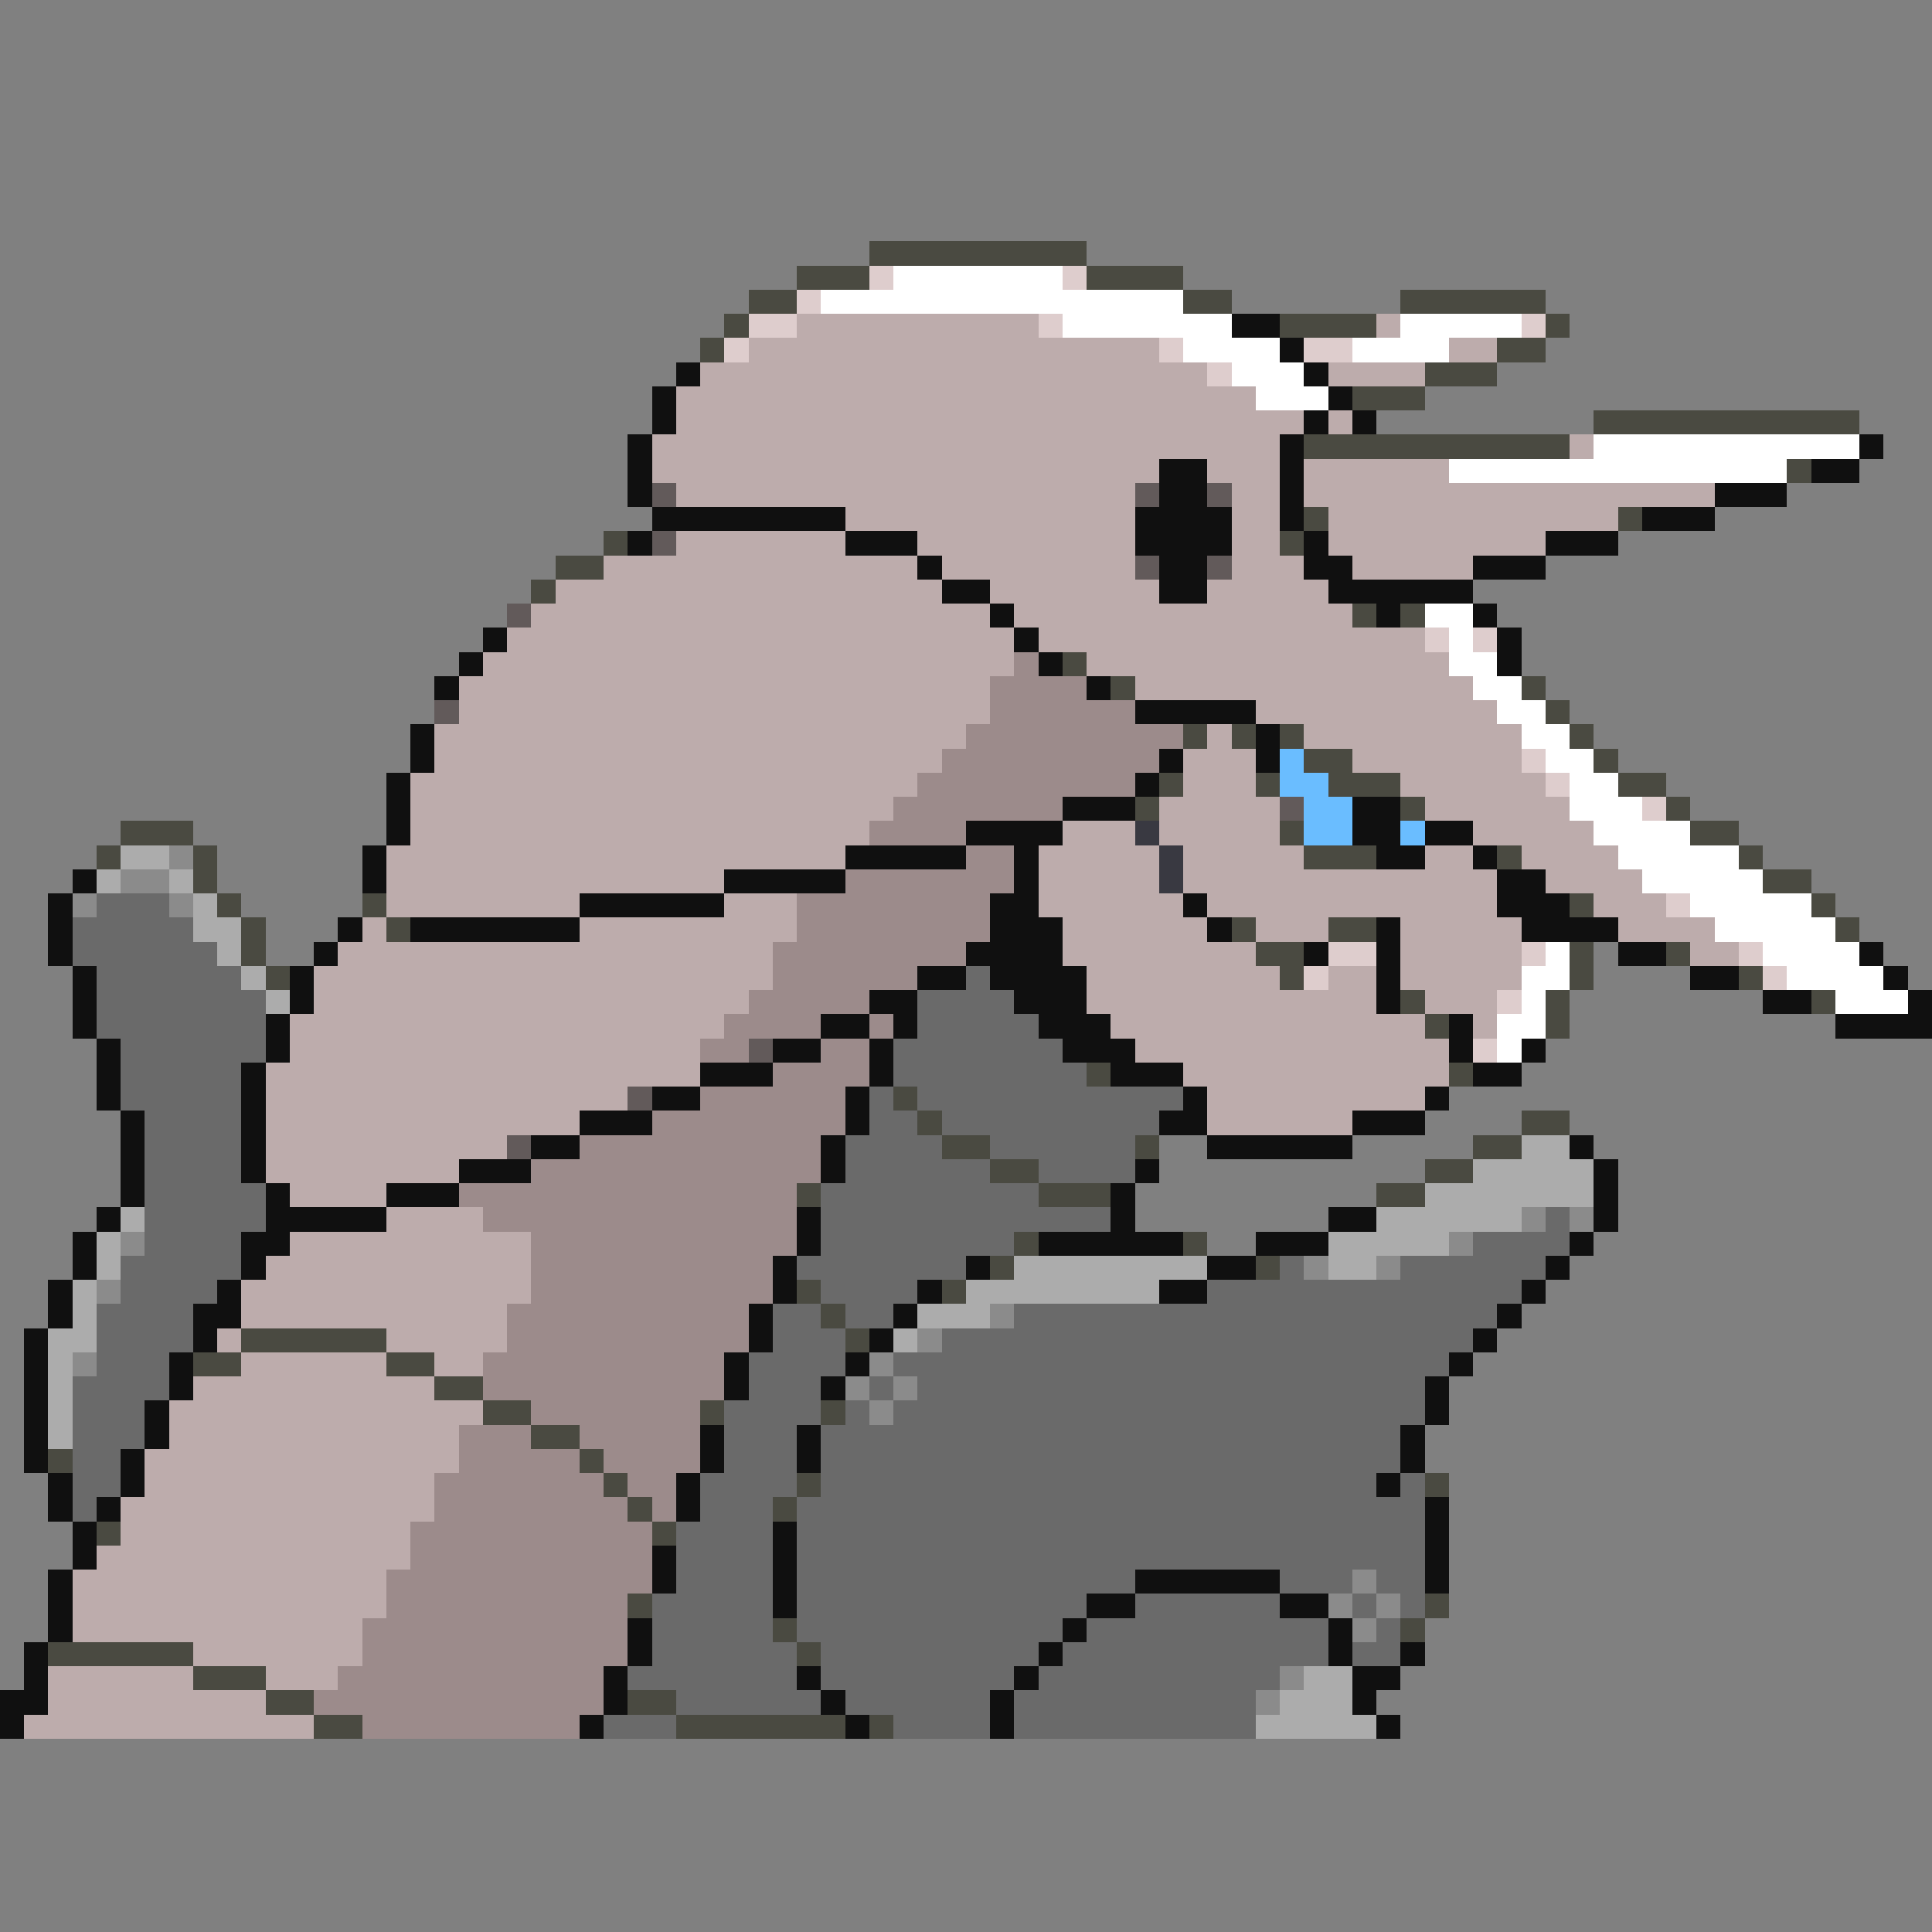 <svg xmlns="http://www.w3.org/2000/svg" viewBox="0 -0.5 80 80" shape-rendering="crispEdges">
<rect x="0" y="-0.5" width="80" height="80" fill="#808080" stroke="none"/>
<path stroke="#4a4a41" d="M36 10h9M33 11h3M45 11h4M31 12h2M49 12h2M58 12h6M30 13h1M53 13h4M64 13h1M29 14h1M62 14h2M59 15h3M56 16h3M66 17h11M54 18h11M74 19h1M54 21h1M67 21h1M25 22h1M53 22h1M23 23h2M22 24h1M56 25h1M58 25h1M44 27h1M46 28h1M63 28h1M64 29h1M49 30h1M51 30h1M53 30h1M65 30h1M54 31h2M66 31h1M48 32h1M52 32h1M55 32h3M67 32h2M47 33h1M58 33h1M69 33h1M5 34h3M53 34h1M70 34h2M4 35h1M8 35h1M54 35h3M62 35h1M72 35h1M8 36h1M73 36h2M9 37h1M15 37h1M65 37h1M75 37h1M10 38h1M16 38h1M51 38h1M55 38h2M76 38h1M10 39h1M52 39h2M65 39h1M69 39h1M11 40h1M53 40h1M65 40h1M72 40h1M58 41h1M64 41h1M75 41h1M59 42h1M64 42h1M45 44h1M60 44h1M37 45h1M38 46h1M63 46h2M39 47h2M47 47h1M61 47h2M41 48h2M59 48h2M33 49h1M43 49h3M57 49h2M42 51h1M49 51h1M41 52h1M52 52h1M33 53h1M39 53h1M34 54h1M10 55h6M35 55h1M8 56h2M16 56h2M18 57h2M20 58h2M29 58h1M34 58h1M22 59h2M2 60h1M24 60h1M25 61h1M33 61h1M59 61h1M26 62h1M32 62h1M4 63h1M27 63h1M26 66h1M59 66h1M32 67h1M58 67h1M2 68h6M33 68h1M8 69h3M11 70h2M26 70h2M13 71h2M28 71h7M36 71h1" />
<path stroke="#decdcd" d="M36 11h1M44 11h1M33 12h1M31 13h2M43 13h1M63 13h1M30 14h1M48 14h1M54 14h2M50 15h1M59 26h1M61 26h1M63 31h1M64 32h1M68 33h1M69 37h1M55 39h2M63 39h1M72 39h1M54 40h1M73 40h1M62 41h1M61 43h1" />
<path stroke="#ffffff" d="M37 11h7M34 12h15M44 13h7M58 13h5M49 14h4M56 14h4M51 15h3M52 16h3M66 18h11M60 19h14M59 25h2M60 26h1M60 27h2M61 28h2M62 29h2M63 30h2M64 31h2M65 32h2M65 33h3M66 34h4M67 35h5M68 36h5M70 37h5M71 38h5M64 39h1M73 39h4M63 40h2M74 40h4M63 41h1M76 41h3M62 42h2M62 43h1" />
<path stroke="#bdacac" d="M33 13h10M57 13h1M31 14h17M60 14h2M29 15h21M55 15h4M28 16h24M28 17h26M55 17h1M27 18h26M65 18h1M27 19h21M50 19h3M54 19h6M28 20h19M51 20h2M54 20h17M35 21h12M51 21h2M55 21h12M28 22h7M38 22h9M51 22h2M55 22h9M25 23h13M39 23h8M51 23h3M56 23h5M23 24h16M41 24h7M50 24h5M22 25h19M42 25h14M21 26h21M43 26h16M20 27h22M45 27h15M19 28h22M47 28h14M19 29h22M52 29h10M18 30h22M50 30h1M54 30h9M18 31h21M49 31h3M56 31h7M17 32h21M49 32h3M58 32h6M17 33h20M48 33h5M59 33h6M17 34h19M44 34h3M48 34h5M61 34h5M16 35h19M43 35h5M49 35h5M59 35h2M63 35h4M16 36h14M43 36h5M49 36h13M64 36h4M16 37h8M30 37h3M43 37h6M50 37h12M66 37h3M15 38h1M24 38h9M44 38h6M52 38h3M58 38h5M67 38h4M14 39h18M44 39h8M58 39h5M70 39h2M13 40h19M45 40h8M55 40h2M58 40h5M13 41h18M45 41h12M59 41h3M12 42h18M46 42h13M61 42h1M12 43h17M47 43h13M11 44h18M49 44h11M11 45h15M50 45h9M11 46h13M50 46h6M11 47h10M11 48h8M12 49h4M16 50h4M12 51h10M11 52h11M10 53h12M10 54h11M9 55h1M16 55h5M10 56h6M18 56h2M8 57h10M7 58h13M7 59h12M6 60h13M6 61h12M5 62h13M5 63h12M4 64h13M3 65h13M3 66h13M3 67h12M8 68h7M2 69h6M11 69h3M2 70h9M1 71h12" />
<path stroke="#101010" d="M51 13h2M53 14h1M28 15h1M54 15h1M27 16h1M55 16h1M27 17h1M54 17h1M56 17h1M26 18h1M53 18h1M77 18h1M26 19h1M48 19h2M53 19h1M75 19h2M26 20h1M48 20h2M53 20h1M71 20h3M27 21h8M47 21h4M53 21h1M68 21h3M26 22h1M35 22h3M47 22h4M54 22h1M64 22h3M38 23h1M48 23h2M54 23h2M61 23h3M39 24h2M48 24h2M55 24h6M41 25h1M57 25h1M61 25h1M20 26h1M42 26h1M62 26h1M19 27h1M43 27h1M62 27h1M18 28h1M45 28h1M47 29h5M17 30h1M52 30h1M17 31h1M48 31h1M52 31h1M16 32h1M47 32h1M16 33h1M44 33h3M56 33h2M16 34h1M40 34h4M56 34h2M59 34h2M15 35h1M35 35h5M42 35h1M57 35h2M61 35h1M3 36h1M15 36h1M30 36h5M42 36h1M62 36h2M2 37h1M24 37h6M41 37h2M49 37h1M62 37h3M2 38h1M14 38h1M17 38h7M41 38h3M50 38h1M57 38h1M63 38h4M2 39h1M13 39h1M40 39h4M54 39h1M57 39h1M67 39h2M77 39h1M3 40h1M12 40h1M38 40h2M41 40h4M57 40h1M70 40h2M78 40h1M3 41h1M12 41h1M36 41h2M42 41h3M57 41h1M73 41h2M79 41h1M3 42h1M11 42h1M34 42h2M37 42h1M43 42h3M60 42h1M76 42h4M4 43h1M11 43h1M32 43h2M36 43h1M44 43h3M60 43h1M63 43h1M4 44h1M10 44h1M29 44h3M36 44h1M46 44h3M61 44h2M4 45h1M10 45h1M27 45h2M35 45h1M49 45h1M59 45h1M5 46h1M10 46h1M24 46h3M35 46h1M48 46h2M56 46h3M5 47h1M10 47h1M22 47h2M34 47h1M50 47h6M65 47h1M5 48h1M10 48h1M19 48h3M34 48h1M47 48h1M66 48h1M5 49h1M11 49h1M16 49h3M46 49h1M66 49h1M4 50h1M11 50h5M33 50h1M46 50h1M55 50h2M66 50h1M3 51h1M10 51h2M33 51h1M43 51h6M52 51h3M65 51h1M3 52h1M10 52h1M32 52h1M40 52h1M50 52h2M64 52h1M2 53h1M9 53h1M32 53h1M38 53h1M48 53h2M63 53h1M2 54h1M8 54h2M31 54h1M37 54h1M62 54h1M1 55h1M8 55h1M31 55h1M36 55h1M61 55h1M1 56h1M7 56h1M30 56h1M35 56h1M60 56h1M1 57h1M7 57h1M30 57h1M34 57h1M59 57h1M1 58h1M6 58h1M59 58h1M1 59h1M6 59h1M29 59h1M33 59h1M58 59h1M1 60h1M5 60h1M29 60h1M33 60h1M58 60h1M2 61h1M5 61h1M28 61h1M57 61h1M2 62h1M4 62h1M28 62h1M59 62h1M3 63h1M32 63h1M59 63h1M3 64h1M27 64h1M32 64h1M59 64h1M2 65h1M27 65h1M32 65h1M47 65h6M59 65h1M2 66h1M32 66h1M45 66h2M53 66h2M2 67h1M26 67h1M44 67h1M55 67h1M1 68h1M26 68h1M43 68h1M55 68h1M58 68h1M1 69h1M25 69h1M33 69h1M42 69h1M56 69h2M0 70h2M25 70h1M34 70h1M41 70h1M56 70h1M0 71h1M24 71h1M35 71h1M41 71h1M57 71h1" />
<path stroke="#625a5a" d="M27 20h1M47 20h1M50 20h1M27 22h1M47 23h1M50 23h1M21 25h1M18 29h1M53 33h1M31 43h1M26 45h1M21 47h1" />
<path stroke="#9c8b8b" d="M42 27h1M41 28h4M41 29h6M40 30h9M39 31h9M38 32h9M37 33h7M36 34h4M40 35h2M35 36h7M33 37h8M33 38h8M32 39h8M32 40h6M31 41h5M30 42h4M36 42h1M29 43h2M34 43h2M32 44h4M29 45h6M27 46h8M24 47h10M22 48h12M19 49h14M20 50h13M22 51h11M22 52h10M22 53h10M21 54h10M21 55h10M20 56h10M20 57h10M22 58h7M19 59h3M24 59h5M19 60h5M25 60h4M18 61h7M26 61h2M18 62h8M27 62h1M17 63h10M17 64h10M16 65h11M16 66h10M15 67h11M15 68h11M14 69h11M13 70h12M15 71h9" />
<path stroke="#6abdff" d="M53 31h1M53 32h2M54 33h2M54 34h2M58 34h1" />
<path stroke="#393941" d="M47 34h1M48 35h1M48 36h1" />
<path stroke="#acacac" d="M5 35h2M4 36h1M7 36h1M8 37h1M8 38h2M9 39h1M10 40h1M11 41h1M63 47h2M61 48h5M59 49h7M5 50h1M57 50h6M4 51h1M55 51h5M4 52h1M42 52h8M55 52h2M3 53h1M40 53h8M3 54h1M38 54h3M2 55h2M37 55h1M2 56h1M2 57h1M2 58h1M2 59h1M54 69h2M53 70h3M52 71h5" />
<path stroke="#8b8b8b" d="M7 35h1M5 36h2M3 37h1M7 37h1M63 50h1M65 50h1M5 51h1M60 51h1M54 52h1M57 52h1M4 53h1M41 54h1M38 55h1M3 56h1M36 56h1M35 57h1M37 57h1M36 58h1M56 65h1M55 66h1M57 66h1M56 67h1M53 69h1M52 70h1" />
<path stroke="#6a6a6a" d="M4 37h3M3 38h5M3 39h6M4 40h6M40 40h1M4 41h7M38 41h4M4 42h7M38 42h5M5 43h6M37 43h7M5 44h5M37 44h8M5 45h5M36 45h1M38 45h11M6 46h4M36 46h2M39 46h9M6 47h4M35 47h4M41 47h6M6 48h4M35 48h6M43 48h4M6 49h5M34 49h9M6 50h5M34 50h12M64 50h1M6 51h4M34 51h8M61 51h4M5 52h5M33 52h7M53 52h1M58 52h6M5 53h4M34 53h4M50 53h13M4 54h4M32 54h2M35 54h2M42 54h20M4 55h4M32 55h3M39 55h22M4 56h3M31 56h4M37 56h23M3 57h4M31 57h3M36 57h1M38 57h21M3 58h3M30 58h4M35 58h1M37 58h22M3 59h3M30 59h3M34 59h24M3 60h2M30 60h3M34 60h24M3 61h2M29 61h4M34 61h23M58 61h1M3 62h1M29 62h3M33 62h26M28 63h4M33 63h26M28 64h4M33 64h26M28 65h4M33 65h14M53 65h3M57 65h2M27 66h5M33 66h12M47 66h6M56 66h1M58 66h1M27 67h5M33 67h11M45 67h10M57 67h1M27 68h6M34 68h9M44 68h11M56 68h2M26 69h7M34 69h8M43 69h10M28 70h6M35 70h6M42 70h10M25 71h3M37 71h4M42 71h10" />
</svg>